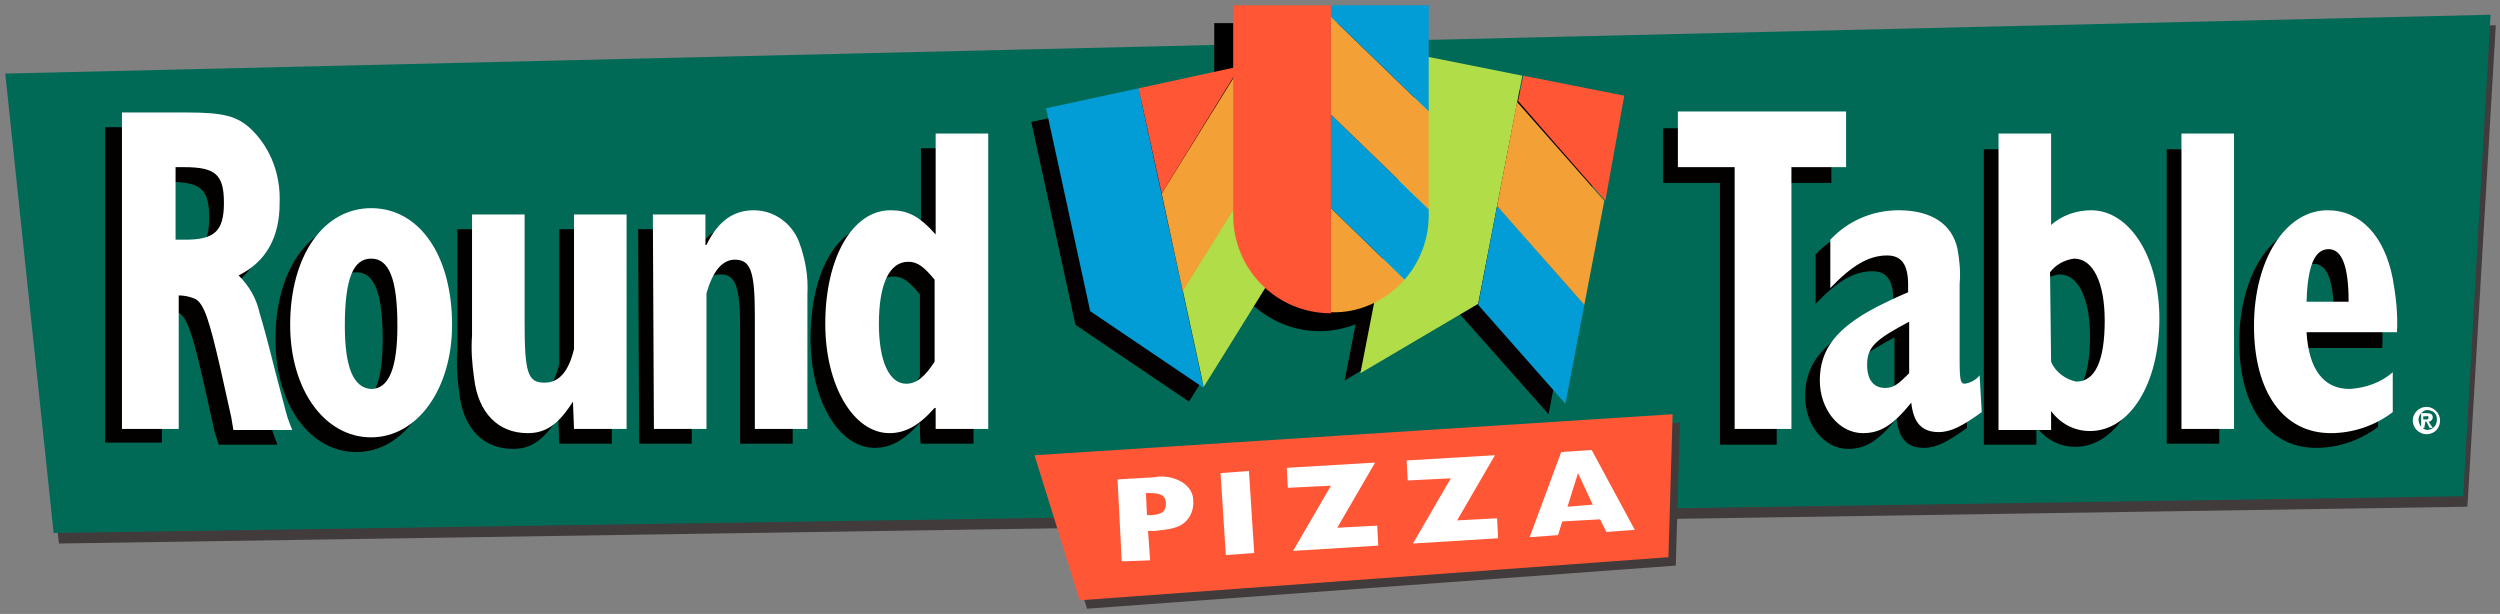 <?xml version="1.0" encoding="utf-8"?>
<!-- Generator: Adobe Illustrator 21.1.0, SVG Export Plug-In . SVG Version: 6.00 Build 0)  -->
<svg version="1.1" id="Layer_1" xmlns="http://www.w3.org/2000/svg" xmlns:xlink="http://www.w3.org/1999/xlink" x="0px" y="0px"
	 viewBox="0 0 237.8 58.4" style="enable-background:new 0 0 237.8 58.4;" xml:space="preserve">
<rect x="0" y="0" width="237.8" height="58.4" fill="#808080" stroke="none"/>
<style type="text/css">
	.st0{fill:#423B3C;}
	.st1{fill:#006A56;}
	.st2{fill:#FF5635;}
	.st3{fill:#FFFFFF;}
	.st4{fill:#030000;}
	.st5{fill:#050001;}
	.st6{fill:#029DD6;}
	.st7{fill:#B1DD48;}
	.st8{fill:#F3A036;}
</style>
<title>Fast Food</title>
<path class="st0" d="M234.7,48.2L5.6,51.7L1,8l236.4-5.6L234.7,48.2z"/>
<path class="st1" d="M234.3,47.2L5.1,50.7L0.5,7l236.4-5.6L234.3,47.2z"/>
<path class="st0" d="M99.1,44.1l4.3,13.8l56-4.1l0.4-13.6L99.1,44.1L99.1,44.1z"/>
<path class="st2" d="M98.4,43.3l4.3,13.8l56-4.1l0.4-13.6L98.4,43.3L98.4,43.3z"/>
<path class="st3" d="M106.3,45.6l3.5-0.2c0.9-0.2,1.9,0,2.7,0.5c0.6,0.4,1,1,1,1.7c0.1,1.2-0.6,2.3-1.8,2.6
	c-0.6,0.2-1.2,0.2-1.8,0.3h-0.7l0.2,2.8l-2.7,0.1L106.3,45.6L106.3,45.6z M109.6,49c1-0.1,1.3-0.4,1.3-1.1s-0.4-1-1.5-1H109l0.1,2.1
	L109.6,49z M116.1,45l2.7-0.2l0.5,7.8l-2.7,0.2L116.1,45z M126.6,46.2l-4.1,0.2l-0.1-1.9l8.4-0.5l-3.6,6.2L131,50l0.1,1.9l-8.1,0.5
	L126.6,46.2L126.6,46.2z M138,45.5l-4.1,0.2l-0.1-1.9l8.4-0.5l-3.6,6.2l3.8-0.2l0.1,1.9l-8.1,0.5L138,45.5L138,45.5z M148.5,43
	l2.9-0.2l4.1,7.6l-2.7,0.2l-0.6-1.2l-3.6,0.2l-0.4,1.3l-2.7,0.2L148.5,43L148.5,43z M151.5,48l-1.4-3l-1,3.2L151.5,48L151.5,48z"/>
<path class="st4" d="M10,12.1h6.3c3.5,0,4.9,0.3,6.3,1.7c1.8,1.8,2.7,4.3,2.6,6.9c0,3.3-1.3,5.6-3.9,6.9c1,1,1.7,2.2,2,3.6
	c0.3,1,0.6,2,1.5,5.6l0.5,1.9c0.5,1.8,0.5,2.1,0.9,3.1l0.2,0.5h-5.6L20.4,41l-1-4.5c-1.1-4.8-1.6-6.4-2.5-6.8
	c-0.5-0.2-1-0.3-1.5-0.3v12.7H10V12.1z M16.2,24.2c2.8,0,3.7-0.8,3.7-3.5s-0.8-3.4-3.8-3.4h-0.8v6.9H16.2z M33.9,21.2
	c4.6,0,7.7,4.5,7.7,11.1c0,6.1-3.3,10.7-7.7,10.7s-7.7-4.5-7.7-10.7C26.2,25.7,29.4,21.2,33.9,21.2L33.9,21.2z M33.9,38.3
	c1.7,0,2.5-2,2.5-6c0-4.5-0.8-6.4-2.5-6.4s-2.5,1.9-2.5,6.4C31.4,36.3,32.2,38.3,33.9,38.3L33.9,38.3z M53.1,39.7L53.1,39.7
	c-1.4,2.2-2.6,3-4.3,3c-2.8,0-4.7-1.9-5.1-5.2c-0.2-1.4-0.3-2.7-0.2-4.1V21.8h5V32c0,4.9,0.3,5.8,1.9,5.8c1.4,0,2.3-1.1,2.8-3.2
	V21.8h5v20.4h-5L53.1,39.7L53.1,39.7z M60.7,21.8h5v2.9h0.1c1.1-2.3,2.6-3.3,4.5-3.3c1.9,0,3.6,1.2,4.3,3c0.6,1.6,0.9,3.3,0.8,5
	v12.8h-5V31.4c0-4.2-0.4-5.3-1.9-5.3c-1.2,0-2.1,1.1-2.7,3.2v12.9h-5L60.7,21.8L60.7,21.8z M87.5,40.2c-1.5,1.7-2.8,2.4-4.3,2.4
	c-3.4,0-6.1-4.5-6.1-10.4c0-6.4,2.6-10.8,6.2-10.8c1.6,0,2.7,0.5,4.3,2.3v-9.6h5v28.1h-5C87.5,42.2,87.5,40.2,87.5,40.2z M87.5,28
	c-1-1.2-1.6-1.7-2.5-1.7c-1.8,0-2.8,2.1-2.8,5.9c0,3.6,1,5.7,2.6,5.7c1,0,1.8-0.7,2.7-2.1L87.5,28L87.5,28z M163.6,17.4h-5.4v-5.2
	h16v5.2H169v24.9h-5.4L163.6,17.4z M187.1,40.7c-1.8,1.3-2.9,1.9-4.1,1.9c-1.6,0-2.4-0.9-2.6-2.8c-1.7,2.1-2.9,2.9-4.6,2.9
	c-2.3,0-4.1-2.3-4.1-5c0-3,1.6-5,5.4-7c1-0.5,1.6-0.8,3-1.4v-0.7c0-1.9-0.6-2.8-2-2.8c-1.7,0-3.3,0.9-5.4,3.1v-4.7
	c1.7-1.8,4-2.8,6.5-2.8c3.1,0,5.1,1.3,5.6,3.7c0.2,1.1,0.3,2.2,0.2,3.3v7.2c0,1.9,0.1,2.2,0.5,2.2c0.6-0.1,1.1-0.4,1.4-0.8
	L187.1,40.7L187.1,40.7L187.1,40.7z M180.2,32.1c-3.2,1.7-4,2.4-4,4.1c0,1.4,0.6,2.2,1.7,2.2c0.8,0,1.2-0.3,2.3-1.4L180.2,32.1
	L180.2,32.1L180.2,32.1z M188.7,14.2h5v8.7c1-0.9,2.4-1.4,3.8-1.4c3.7,0,6.5,4.5,6.5,10.3c0,6.2-2.8,10.7-6.6,10.7
	c-1.5,0-2.8-0.7-3.7-1.9v1.7h-5V14.2z M193.7,35.9c0.4,1,1.4,1.7,2.4,1.9c1.8,0,2.7-2,2.7-5.8c0-3.6-1.1-5.9-2.9-5.9
	c-0.9,0.1-1.8,0.6-2.3,1.3L193.7,35.9z M206.1,14.2h5v28h-5V14.2z M226.2,40.6c-1.7,1.3-3.8,2-5.9,2c-4.5,0-7.3-3.9-7.3-10.1
	s3-11,7-11c3.1,0,5.4,2.4,6.2,6.5c0.3,1.7,0.5,3.4,0.4,5.1H218c0.2,3.5,1.6,5.4,4.1,5.4c1.5-0.1,3-0.6,4.1-1.6L226.2,40.6
	L226.2,40.6z M222,30.1c0-3.3-0.6-5-1.9-5s-2,1.5-2.1,5H222L222,30.1z"/>
<path class="st3" d="M11.4,10.7h6.3c3.5,0,4.9,0.3,6.3,1.7c1.8,1.8,2.7,4.3,2.6,6.9c0,3.3-1.3,5.6-3.9,6.9c1,1,1.7,2.2,2,3.6
	c0.3,1,0.6,2,1.5,5.6l0.5,1.9c0.5,1.8,0.5,2.1,0.9,3.1l0.2,0.5h-5.6l-0.2-1.2l-1-4.5c-1.1-4.8-1.6-6.4-2.5-6.8
	c-0.5-0.2-1-0.3-1.5-0.3v12.7h-5.4V10.7z M17.6,22.8c2.8,0,3.7-0.8,3.7-3.5s-0.8-3.4-3.8-3.4h-0.8v6.9H17.6L17.6,22.8z M35.3,19.8
	c4.6,0,7.7,4.5,7.7,11.1c0,6.1-3.3,10.7-7.7,10.7s-7.7-4.5-7.7-10.7C27.6,24.3,30.8,19.8,35.3,19.8L35.3,19.8z M35.3,37
	c1.7,0,2.5-2,2.5-6c0-4.5-0.8-6.4-2.5-6.4s-2.5,1.9-2.5,6.4C32.8,34.9,33.6,36.9,35.3,37L35.3,37z M54.5,38.2L54.5,38.2
	c-1.4,2.2-2.6,3-4.3,3c-2.8,0-4.7-1.9-5.1-5.2c-0.2-1.4-0.3-2.7-0.2-4.1V20.4h5v10.2c0,4.9,0.3,5.8,1.9,5.8c1.4,0,2.3-1.1,2.8-3.2
	V20.4h5v20.4h-5L54.5,38.2L54.5,38.2z M62.1,20.4h5v2.9h0.1c1.1-2.3,2.6-3.3,4.5-3.3c1.9,0,3.6,1.2,4.3,3c0.6,1.6,0.9,3.3,0.8,5
	v12.8h-5V30c0-4.2-0.4-5.3-1.9-5.3c-1.2,0-2.1,1.1-2.7,3.2v12.9h-5L62.1,20.4L62.1,20.4L62.1,20.4z M88.9,38.8
	c-1.5,1.7-2.8,2.4-4.3,2.4c-3.4,0-6.1-4.5-6.1-10.4c0-6.3,2.6-10.8,6.2-10.8c1.6,0,2.7,0.5,4.3,2.3v-9.6h5v28.1h-5V38.8z M88.9,26.6
	c-1-1.2-1.6-1.7-2.5-1.7c-1.8,0-2.8,2.1-2.8,5.9c0,3.6,1,5.7,2.6,5.7c1,0,1.8-0.7,2.7-2.1L88.9,26.6L88.9,26.6L88.9,26.6z M165,15.9
	h-5.4v-5.3h16v5.3h-5.2v24.9H165L165,15.9L165,15.9z M188.5,39.2c-1.8,1.3-2.9,1.9-4.1,1.9c-1.6,0-2.4-0.9-2.6-2.8
	c-1.7,2.1-2.9,2.9-4.6,2.9c-2.3,0-4.1-2.3-4.1-5c0-3,1.6-5,5.4-7c1-0.5,1.6-0.8,3-1.4v-0.7c0-1.9-0.6-2.8-2-2.8
	c-1.7,0-3.3,0.9-5.4,3.1v-4.6c1.7-1.8,4-2.8,6.5-2.8c3.1,0,5.1,1.3,5.6,3.7c0.2,1.1,0.3,2.2,0.2,3.3v7.3c0,1.9,0.1,2.2,0.5,2.2
	c0.6-0.1,1.1-0.4,1.4-0.8L188.5,39.2L188.5,39.2L188.5,39.2z M181.6,30.6c-3.2,1.7-4,2.4-4,4.1c0,1.4,0.6,2.2,1.7,2.2
	c0.8,0,1.2-0.3,2.3-1.4L181.6,30.6L181.6,30.6L181.6,30.6z M190.1,12.7h5v8.7c1-0.9,2.4-1.4,3.8-1.4c3.7,0,6.5,4.5,6.5,10.3
	c0,6.2-2.8,10.7-6.6,10.7c-1.5,0-2.8-0.7-3.7-1.9v1.8h-5V12.7z M195.1,34.4c0.4,1,1.4,1.7,2.4,1.9c1.8,0,2.7-2,2.7-5.8
	c0-3.6-1.1-5.9-2.9-5.9c-0.9,0.1-1.8,0.6-2.3,1.3L195.1,34.4z M207.5,12.7h5v28.1h-5V12.7z M227.6,39.2c-1.7,1.3-3.8,2-5.9,2
	c-4.5,0-7.3-3.9-7.3-10.2s3-11,7-11c3.1,0,5.4,2.4,6.2,6.5c0.3,1.7,0.5,3.4,0.4,5.1h-8.6c0.2,3.5,1.6,5.4,4.1,5.4
	c1.5-0.1,3-0.6,4.1-1.6L227.6,39.2L227.6,39.2z M223.4,28.7c0-3.3-0.6-5-1.9-5s-2,1.5-2.1,5H223.4L223.4,28.7z"/>
<path class="st5" d="M113.1,38.2l6.9-11.1l-4.2-19.3l-17.7,3.8l4.2,19.3L113.1,38.2z M138.7,29.7l8.6,9.7l5.6-29.2l-19.2-3.7
	l-5.8,29.7L138.7,29.7L138.7,29.7z"/>
<path d="M115.5,2.2v20c0.8,5.1,4.9,9.3,10,9.3c5.1,0,9.3-4.1,9.3-9.3c0,0,0,0,0,0l0,0v-20L115.5,2.2z"/>
<path class="st6" d="M114.5,36.9l-6.2-28.5l-8.8,1.9l4.2,19.3L114.5,36.9z"/>
<path class="st7" d="M112.5,27.6l2,9.2l6.9-11.1l-2-9.2L112.5,27.6z"/>
<path class="st8" d="M110.5,18.4l2,9.3l6.9-11.1l-2-9.3L110.5,18.4z"/>
<path class="st2" d="M110.5,18.4l6.9-11.2l0.1-0.8l-9.2,2L110.5,18.4L110.5,18.4z"/>
<path class="st7" d="M140.6,28.9l4.2-21.7l-9.5-1.9l-5.9,30.2L140.6,28.9L140.6,28.9z"/>
<path class="st6" d="M150.7,29l-1.8,9.4l-8.3-9.4l1.8-9.4C142.4,19.5,150.7,29,150.7,29z"/>
<path class="st8" d="M152.6,19.1l-1.9,9.9l-8.3-9.4l1.9-9.9L152.6,19.1L152.6,19.1z"/>
<path class="st2" d="M154.5,9.1l-1.8,10l-8.3-9.5l0.5-2.4L154.5,9.1L154.5,9.1z M126.6,0.5h-9.3v20c0,5.1,4.1,9.3,9.3,9.3
	c0,0,0,0,0,0l0,0L126.6,0.5z"/>
<path class="st8" d="M133.6,26.6c-1.8,2-4.3,3.2-7,3.1v-9.9L133.6,26.6L133.6,26.6z"/>
<path class="st6" d="M126.6,10.9v8.9l7,6.8c1.5-1.7,2.3-3.9,2.3-6.1v-0.6L126.6,10.9L126.6,10.9z"/>
<path class="st8" d="M135.9,10.6v9.3l-9.3-9V1.6L135.9,10.6z"/>
<path class="st6" d="M135.9,0.5v10.1l-9.3-9V0.5H135.9z"/>
<path class="st3" d="M230.6,40.7h-0.3v-1.4h0.5c0.4,0,0.6,0.1,0.6,0.4c0,0.2-0.1,0.3-0.3,0.4c0,0,0,0-0.1,0l0.4,0.6h-0.3l-0.3-0.6
	h-0.1L230.6,40.7z M230.8,39.9c0.1,0,0.2,0,0.2-0.2s-0.1-0.1-0.3-0.1h-0.2v0.3L230.8,39.9z M230.8,41.3c-0.7,0-1.3-0.6-1.3-1.3
	c0-0.7,0.6-1.3,1.3-1.3c0.7,0,1.3,0.6,1.3,1.3C232.1,40.7,231.6,41.3,230.8,41.3C230.9,41.3,230.8,41.3,230.8,41.3L230.8,41.3z
	 M230.8,39c-0.5,0.1-0.9,0.7-0.7,1.2c0.1,0.4,0.4,0.6,0.7,0.7l0,0c0.6,0,1-0.4,1-1S231.4,39,230.8,39L230.8,39z"/>
</svg>
